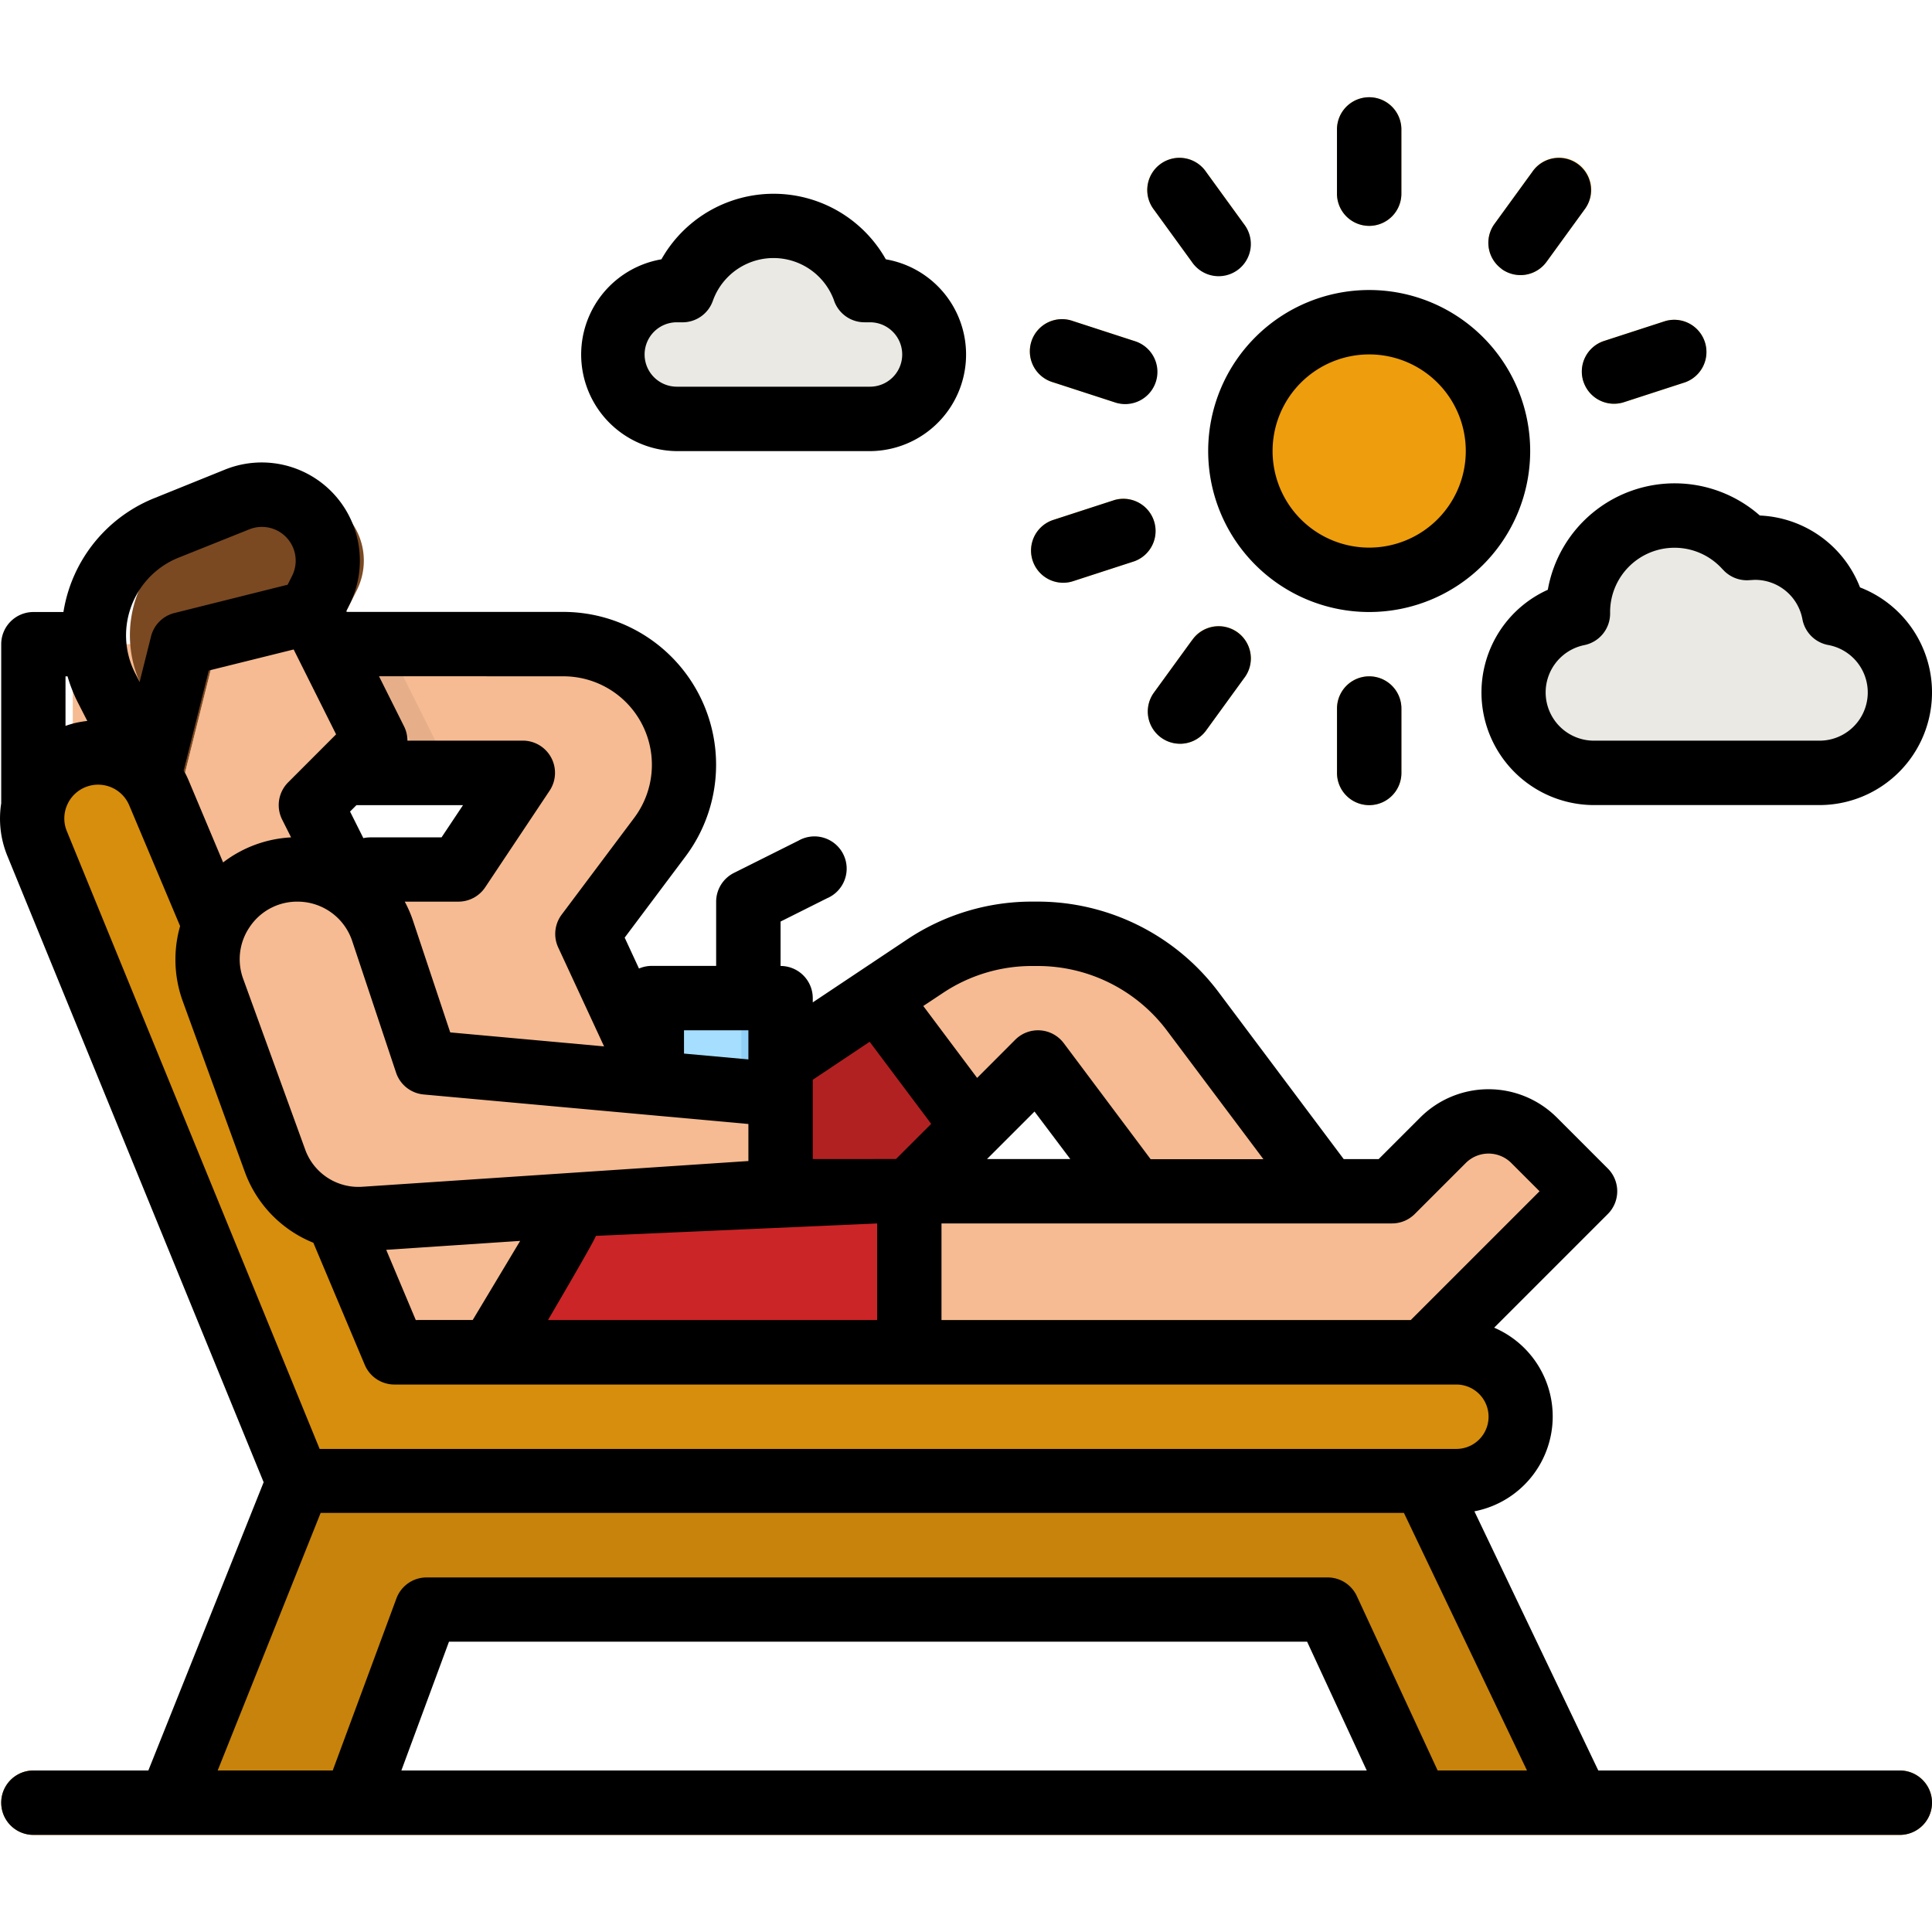 <svg xmlns="http://www.w3.org/2000/svg" xmlns:xlink="http://www.w3.org/1999/xlink" width="54" height="54" viewBox="0 0 54 54">
  <defs>
    <clipPath id="clip-path">
      <rect id="Rectángulo_35840" data-name="Rectángulo 35840" width="54" height="54" transform="translate(-2659 1560)" fill="#fff" stroke="#707070" stroke-width="1"/>
    </clipPath>
  </defs>
  <g id="_117" data-name="117" transform="translate(2659 -1560)" clip-path="url(#clip-path)">
    <g id="filled_outline" data-name="filled outline" transform="translate(-2660.766 1557.318)">
      <path id="Trazado_127773" data-name="Trazado 127773" d="M14.391,23.386l-.9.9H8.1l.9-3.6h4.048Z" fill="#e6af89"/>
      <path id="Trazado_127774" data-name="Trazado 127774" d="M26.282,30.581l1.339-.892a5.4,5.4,0,0,1,2.993-.906h.165A5.4,5.4,0,0,1,35.1,30.941l3.778,5.037h-5.4l-2.7-3.6-1.8,1.8Z" fill="#f6bb92"/>
      <path id="Trazado_127775" data-name="Trazado 127775" d="M38.874,35.978h-5.4l-.675-.9h5.4Z" fill="#f6bb92"/>
      <path id="Trazado_127776" data-name="Trazado 127776" d="M23.583,32.38l2.7-1.8,2.7,3.6-1.8,1.8-.2.9-3.6-.9Z" fill="#b22122"/>
      <path id="Trazado_127777" data-name="Trazado 127777" d="M26.984,40.475H41.572l4.5-4.5-1.426-1.426a1.8,1.8,0,0,0-2.544,0l-1.426,1.426H26.984Z" fill="#f6bb92"/>
      <path id="Trazado_127778" data-name="Trazado 127778" d="M20.687,34.179l-2.526,3.06-6.215.414a2.629,2.629,0,0,1-.326,0l-3.6-8.69a2.511,2.511,0,0,1,4.447.637L13.69,33.28l6.871.625Z" fill="#e6af89"/>
      <path id="Trazado_127779" data-name="Trazado 127779" d="M20.885,24.06a3.373,3.373,0,0,0-3.373-3.373H3.8v3.6H16.388l-1.8,2.7H9.823a1.8,1.8,0,0,0-1.66,2.5l3.581,8.5a4.064,4.064,0,0,0,3.745,2.487l5.2-6.3-2.5-5.4,2.024-2.7a3.373,3.373,0,0,0,.675-2.024Z" fill="#f6bb92"/>
      <path id="Trazado_127780" data-name="Trazado 127780" d="M13.936,23.386l-.9.9h-5.4l.9-3.6h4.048Z" fill="#e6af89"/>
      <path id="Trazado_127781" data-name="Trazado 127781" d="M44.271,42.274a1.8,1.8,0,0,1-1.8,1.8H10.092L2.8,26.255a1.843,1.843,0,0,1,3.405-1.413L12.79,40.475H42.472A1.8,1.8,0,0,1,44.271,42.274Z" fill="#d78e0c"/>
      <path id="Trazado_127782" data-name="Trazado 127782" d="M22.684,32.38a.9.9,0,0,1-.9-.9v-3.6a.9.9,0,0,1,.5-.8l1.8-.9a.9.9,0,1,1,.8,1.609l-1.3.651v3.042A.9.9,0,0,1,22.684,32.38Z" fill="#e2e2e2"/>
      <path id="Trazado_127783" data-name="Trazado 127783" d="M20.687,34.179l-2.526,3.06-6.215.414a2.629,2.629,0,0,1-.326,0l-3.6-8.69a2.511,2.511,0,0,1,4.447.637L13.69,33.28l6.871.625Z" fill="#e6af89"/>
      <path id="Trazado_127784" data-name="Trazado 127784" d="M11.435,19.788l.305-.611a1.843,1.843,0,0,0-2.333-2.536l-1.974.789a3.24,3.24,0,0,0-1.694,4.457l1.2,2.4.9-3.6Z" fill="#7a4922"/>
      <path id="Trazado_127785" data-name="Trazado 127785" d="M10.119,44.073l-3.6,8.995h5.172l2-5.4H38.874l2.5,5.4h4.5l-4.3-8.995Z" fill="#c7830b"/>
      <circle id="Elipse_4901" data-name="Elipse 4901" cx="3.598" cy="3.598" r="3.598" transform="translate(36.437 11.693)" fill="#ee9d0d"/>
      <g id="Grupo_93527" data-name="Grupo 93527">
        <path id="Trazado_127786" data-name="Trazado 127786" d="M40.035,8.995a.9.9,0,0,1-.9-.9V6.3a.9.9,0,0,1,1.8,0V8.1A.9.9,0,0,1,40.035,8.995Z" fill="#eeb436"/>
        <path id="Trazado_127787" data-name="Trazado 127787" d="M35.806,10.369A.9.9,0,0,1,35.078,10L34.02,8.543a.9.9,0,1,1,1.456-1.057l1.057,1.455a.9.9,0,0,1-.727,1.428Z" fill="#eeb436"/>
        <path id="Trazado_127788" data-name="Trazado 127788" d="M33.192,13.967a.9.9,0,0,1-.278-.044L31.2,13.367a.9.9,0,1,1,.556-1.711l1.711.556a.9.9,0,0,1-.278,1.755Z" fill="#eeb436"/>
        <path id="Trazado_127789" data-name="Trazado 127789" d="M31.481,18.97a.9.9,0,0,1-.278-1.755l1.711-.556a.9.9,0,0,1,.556,1.711l-1.711.556A.9.9,0,0,1,31.481,18.97Z" fill="#eeb436"/>
        <path id="Trazado_127790" data-name="Trazado 127790" d="M34.747,23.467a.9.9,0,0,1-.727-1.428l1.057-1.455a.9.9,0,1,1,1.455,1.057L35.476,23.1a.9.9,0,0,1-.729.371Z" fill="#eeb436"/>
        <path id="Trazado_127791" data-name="Trazado 127791" d="M40.035,25.185a.9.9,0,0,1-.9-.9v-1.8a.9.9,0,0,1,1.8,0v1.8A.9.9,0,0,1,40.035,25.185Z" fill="#eeb436"/>
        <path id="Trazado_127792" data-name="Trazado 127792" d="M46.878,13.967a.9.9,0,0,1-.278-1.755l1.711-.556a.9.9,0,0,1,.556,1.711l-1.711.556a.9.9,0,0,1-.278.044Z" fill="#eeb436"/>
        <path id="Trazado_127793" data-name="Trazado 127793" d="M44.264,10.369a.9.9,0,0,1-.727-1.428l1.057-1.455A.9.9,0,1,1,46.05,8.542L44.993,10a.9.9,0,0,1-.728.371Z" fill="#eeb436"/>
      </g>
      <path id="Trazado_127794" data-name="Trazado 127794" d="M26.084,10.794h-.155c-.008-.022-.015-.044-.023-.066a2.7,2.7,0,0,0-5.063.066h-.155a1.8,1.8,0,0,0,0,3.6h5.4a1.8,1.8,0,1,0,0-3.6Z" fill="#eae9e4"/>
      <path id="Trazado_127795" data-name="Trazado 127795" d="M54.867,53.967H2.7a.9.9,0,1,1,0-1.8H54.867a.9.9,0,1,1,0,1.8Z" fill="#b2750a"/>
      <path id="Trazado_127796" data-name="Trazado 127796" d="M53.028,19.827A2.247,2.247,0,0,0,50.591,18a2.7,2.7,0,0,0-4.719,1.788c0,.015,0,.03,0,.045a2.249,2.249,0,0,0,.449,4.452h6.3a2.248,2.248,0,0,0,.411-4.458Z" fill="#eae9e4"/>
      <path id="Trazado_127797" data-name="Trazado 127797" d="M38.874,35.978h-5.4l-.675-.9h5.4Z" fill="#e6af89"/>
      <path id="Trazado_127798" data-name="Trazado 127798" d="M27.181,35.978v4.5H15.488l2.7-4.5Z" fill="#cb2527"/>
      <path id="Trazado_127799" data-name="Trazado 127799" d="M13.107,28.551l.951,3.082,5.689.517.94,2.03L19.629,35.46l-7.684.513a2.462,2.462,0,0,1-1.1-.177L7.941,28.782l4.352-.733a.725.725,0,0,1,.814.5Z" fill="#e6af89"/>
      <path id="Trazado_127800" data-name="Trazado 127800" d="M19.986,30.581h3.6v5.4h-3.6Z" fill="#a6deff"/>
      <path id="Trazado_127801" data-name="Trazado 127801" d="M22.486,30.581h1.1v5.4h-1.1Z" fill="#92d1f7"/>
      <path id="Trazado_127802" data-name="Trazado 127802" d="M11.435,19.788l1.8,3.6-1.8,1.8.9,1.8-2.9,4.5-2.5-7.2.9-3.6Z" fill="#f6bb92"/>
      <path id="Trazado_127803" data-name="Trazado 127803" d="M7.719,30.354l1.737,4.777a2.473,2.473,0,0,0,2.489,1.623l11.638-.776v-2.7l-9.894-.9L12.463,28.7a2.512,2.512,0,1,0-4.744,1.653Z" fill="#f6bb92"/>
      <path id="Trazado_127804" data-name="Trazado 127804" d="M40.035,19.788a4.5,4.5,0,1,0-4.5-4.5,4.5,4.5,0,0,0,4.5,4.5Zm0-7.2a2.7,2.7,0,1,1-2.7,2.7,2.7,2.7,0,0,1,2.7-2.7Z"/>
      <path id="Trazado_127805" data-name="Trazado 127805" d="M40.035,8.995a.9.9,0,0,0,.9-.9V6.3a.9.9,0,0,0-1.8,0V8.1A.9.9,0,0,0,40.035,8.995Z"/>
      <path id="Trazado_127806" data-name="Trazado 127806" d="M35.078,10a.9.9,0,1,0,1.455-1.057L35.476,7.486a.9.9,0,1,0-1.456,1.057Z"/>
      <path id="Trazado_127807" data-name="Trazado 127807" d="M31.2,13.367l1.711.556a.9.9,0,1,0,.556-1.711l-1.711-.556a.9.9,0,1,0-.556,1.711Z"/>
      <path id="Trazado_127808" data-name="Trazado 127808" d="M31.481,18.97a.9.9,0,0,0,.278-.044l1.711-.556a.9.9,0,0,0-.556-1.711l-1.711.556a.9.9,0,0,0,.278,1.755Z"/>
      <path id="Trazado_127809" data-name="Trazado 127809" d="M35.078,20.583,34.02,22.039A.9.9,0,1,0,35.476,23.1l1.057-1.455a.9.9,0,1,0-1.455-1.057Z"/>
      <path id="Trazado_127810" data-name="Trazado 127810" d="M39.136,22.486v1.8a.9.9,0,0,0,1.8,0v-1.8a.9.9,0,0,0-1.8,0Z"/>
      <path id="Trazado_127811" data-name="Trazado 127811" d="M46.023,13.346a.9.9,0,0,0,1.133.577l1.711-.556a.9.9,0,0,0-.556-1.711l-1.711.556a.9.9,0,0,0-.578,1.134Z"/>
      <path id="Trazado_127812" data-name="Trazado 127812" d="M43.736,10.2a.9.9,0,0,0,1.256-.2l1.057-1.455a.9.9,0,1,0-1.456-1.057L43.537,8.941a.9.9,0,0,0,.2,1.256Z"/>
      <path id="Trazado_127813" data-name="Trazado 127813" d="M20.687,15.291h5.4a2.7,2.7,0,0,0,.438-5.361,3.6,3.6,0,0,0-6.272,0,2.7,2.7,0,0,0,.437,5.361Zm0-3.6h.155a.9.9,0,0,0,.848-.6,1.8,1.8,0,0,1,3.375-.045l.015.044a.9.9,0,0,0,.848.6h.155a.9.9,0,0,1,0,1.8h-5.4a.9.9,0,0,1,0-1.8Z"/>
      <path id="Trazado_127814" data-name="Trazado 127814" d="M54.867,52.168H46.439l-3.463-7.244a2.7,2.7,0,0,0,.552-5.133l3.177-3.177a.9.9,0,0,0,0-1.272l-1.426-1.426a2.7,2.7,0,0,0-3.816,0L40.3,35.079h-.977L35.816,30.4a6.326,6.326,0,0,0-5.037-2.518h-.165a6.276,6.276,0,0,0-3.492,1.057l-1.339.893-1.3.867v-.118a.9.9,0,0,0-.9-.9V28.439l1.3-.651a.9.9,0,1,0-.8-1.609l-1.8.9a.9.9,0,0,0-.5.8v1.8h-1.8a.9.9,0,0,0-.357.074l-.4-.864,1.7-2.268a4.272,4.272,0,0,0-3.418-6.836h-6.05l-.014-.027.091-.181a2.743,2.743,0,0,0-3.472-3.773L6.093,16.6A4.132,4.132,0,0,0,3.7,19.13a4.176,4.176,0,0,0-.161.658H2.7a.9.9,0,0,0-.9.9v4.447A2.742,2.742,0,0,0,1.97,26.6L9.135,44.111,5.912,52.168H2.7a.9.9,0,1,0,0,1.8H54.866a.9.9,0,1,0,0-1.8ZM40.673,36.877a.9.9,0,0,0,.636-.263l1.426-1.426a.9.9,0,0,1,1.272,0l.79.79-3.6,3.6H28.081v-2.7Zm-27.286,2.7-.826-1.962,3.744-.25-1.326,2.211ZM3.654,21.587a4.219,4.219,0,0,0,.278.71l.274.536a2.8,2.8,0,0,0-.363.063c-.084.021-.165.046-.246.075V21.587Zm8.461,4.5a.9.9,0,0,0-.193.021l-.372-.743.178-.178h2.979l-.6.9ZM9.974,20.835l1.186,2.372L9.82,24.549a.9.9,0,0,0-.169,1.038l.251.5a3.414,3.414,0,0,0-1.9.7l-.967-2.3a2.8,2.8,0,0,0-.134-.272l.7-2.791ZM8.759,28.571a1.593,1.593,0,0,1,1.321-.688,1.61,1.61,0,0,1,1.53,1.1l1.226,3.679a.9.9,0,0,0,.772.611l9.076.825v1.035l-10.8.72A1.582,1.582,0,0,1,10.3,34.823L8.565,30.046a1.593,1.593,0,0,1,.195-1.476Zm9.656,8.654,7.867-.347v2.7h-9.2s1.32-2.244,1.338-2.352ZM30.681,33.75l1,1.328H29.353Zm-2.562-3.313a4.482,4.482,0,0,1,2.495-.755h.165a4.519,4.519,0,0,1,3.6,1.8l2.7,3.6H33.927L31.5,31.841a.9.9,0,0,0-1.356-.1L29.077,32.81,27.572,30.8ZM26.073,31.8l1.72,2.294-.984.983H24.483V32.862Zm-3.389-.321v.814l-1.8-.163v-.651Zm-5.172-9.894a2.473,2.473,0,0,1,1.979,3.958l-2.024,2.7a.9.9,0,0,0-.1.918l1.283,2.768-4.3-.391-1.04-3.121a3.419,3.419,0,0,0-.231-.534h1.5a.9.9,0,0,0,.748-.4l1.8-2.7a.9.9,0,0,0-.748-1.4H13.154a.9.9,0,0,0-.095-.4l-.7-1.4ZM5.41,19.7a2.336,2.336,0,0,1,1.351-1.433l1.974-.79a.944.944,0,0,1,1.195,1.3l-.124.248-3.165.791a.9.9,0,0,0-.654.654l-.318,1.271-.131-.255A2.325,2.325,0,0,1,5.41,19.7ZM3.666,25.131a.944.944,0,0,1,1.712.06L6.8,28.566a3.412,3.412,0,0,0,.074,2.1l1.737,4.777a3.387,3.387,0,0,0,1.913,1.974l1.437,3.412a.9.9,0,0,0,.829.551H42.472a.9.9,0,0,1,0,1.8H10.7L3.635,25.915a.931.931,0,0,1,.032-.784Zm9.318,27.037,1.331-3.6H38.3l1.667,3.6Zm28.965,0L39.69,47.293a.9.9,0,0,0-.816-.521H13.689a.9.9,0,0,0-.843.587l-1.78,4.809H7.85l2.878-7.2H41.006l3.44,7.2Z"/>
      <path id="Trazado_127815" data-name="Trazado 127815" d="M45.026,19.167a3.148,3.148,0,0,0,1.3,6.017h6.3A3.148,3.148,0,0,0,53.754,19.1a3.148,3.148,0,0,0-2.8-2.009,3.6,3.6,0,0,0-5.926,2.075Zm4.891-.571a.9.9,0,0,0,.764.3c.046,0,.092-.007.138-.007a1.347,1.347,0,0,1,1.325,1.1.9.9,0,0,0,.721.721,1.348,1.348,0,0,1-.247,2.674h-6.3a1.349,1.349,0,0,1-.27-2.671.9.9,0,0,0,.721-.9v-.029A1.8,1.8,0,0,1,49.918,18.6Z"/>
    </g>
  </g>
</svg>
